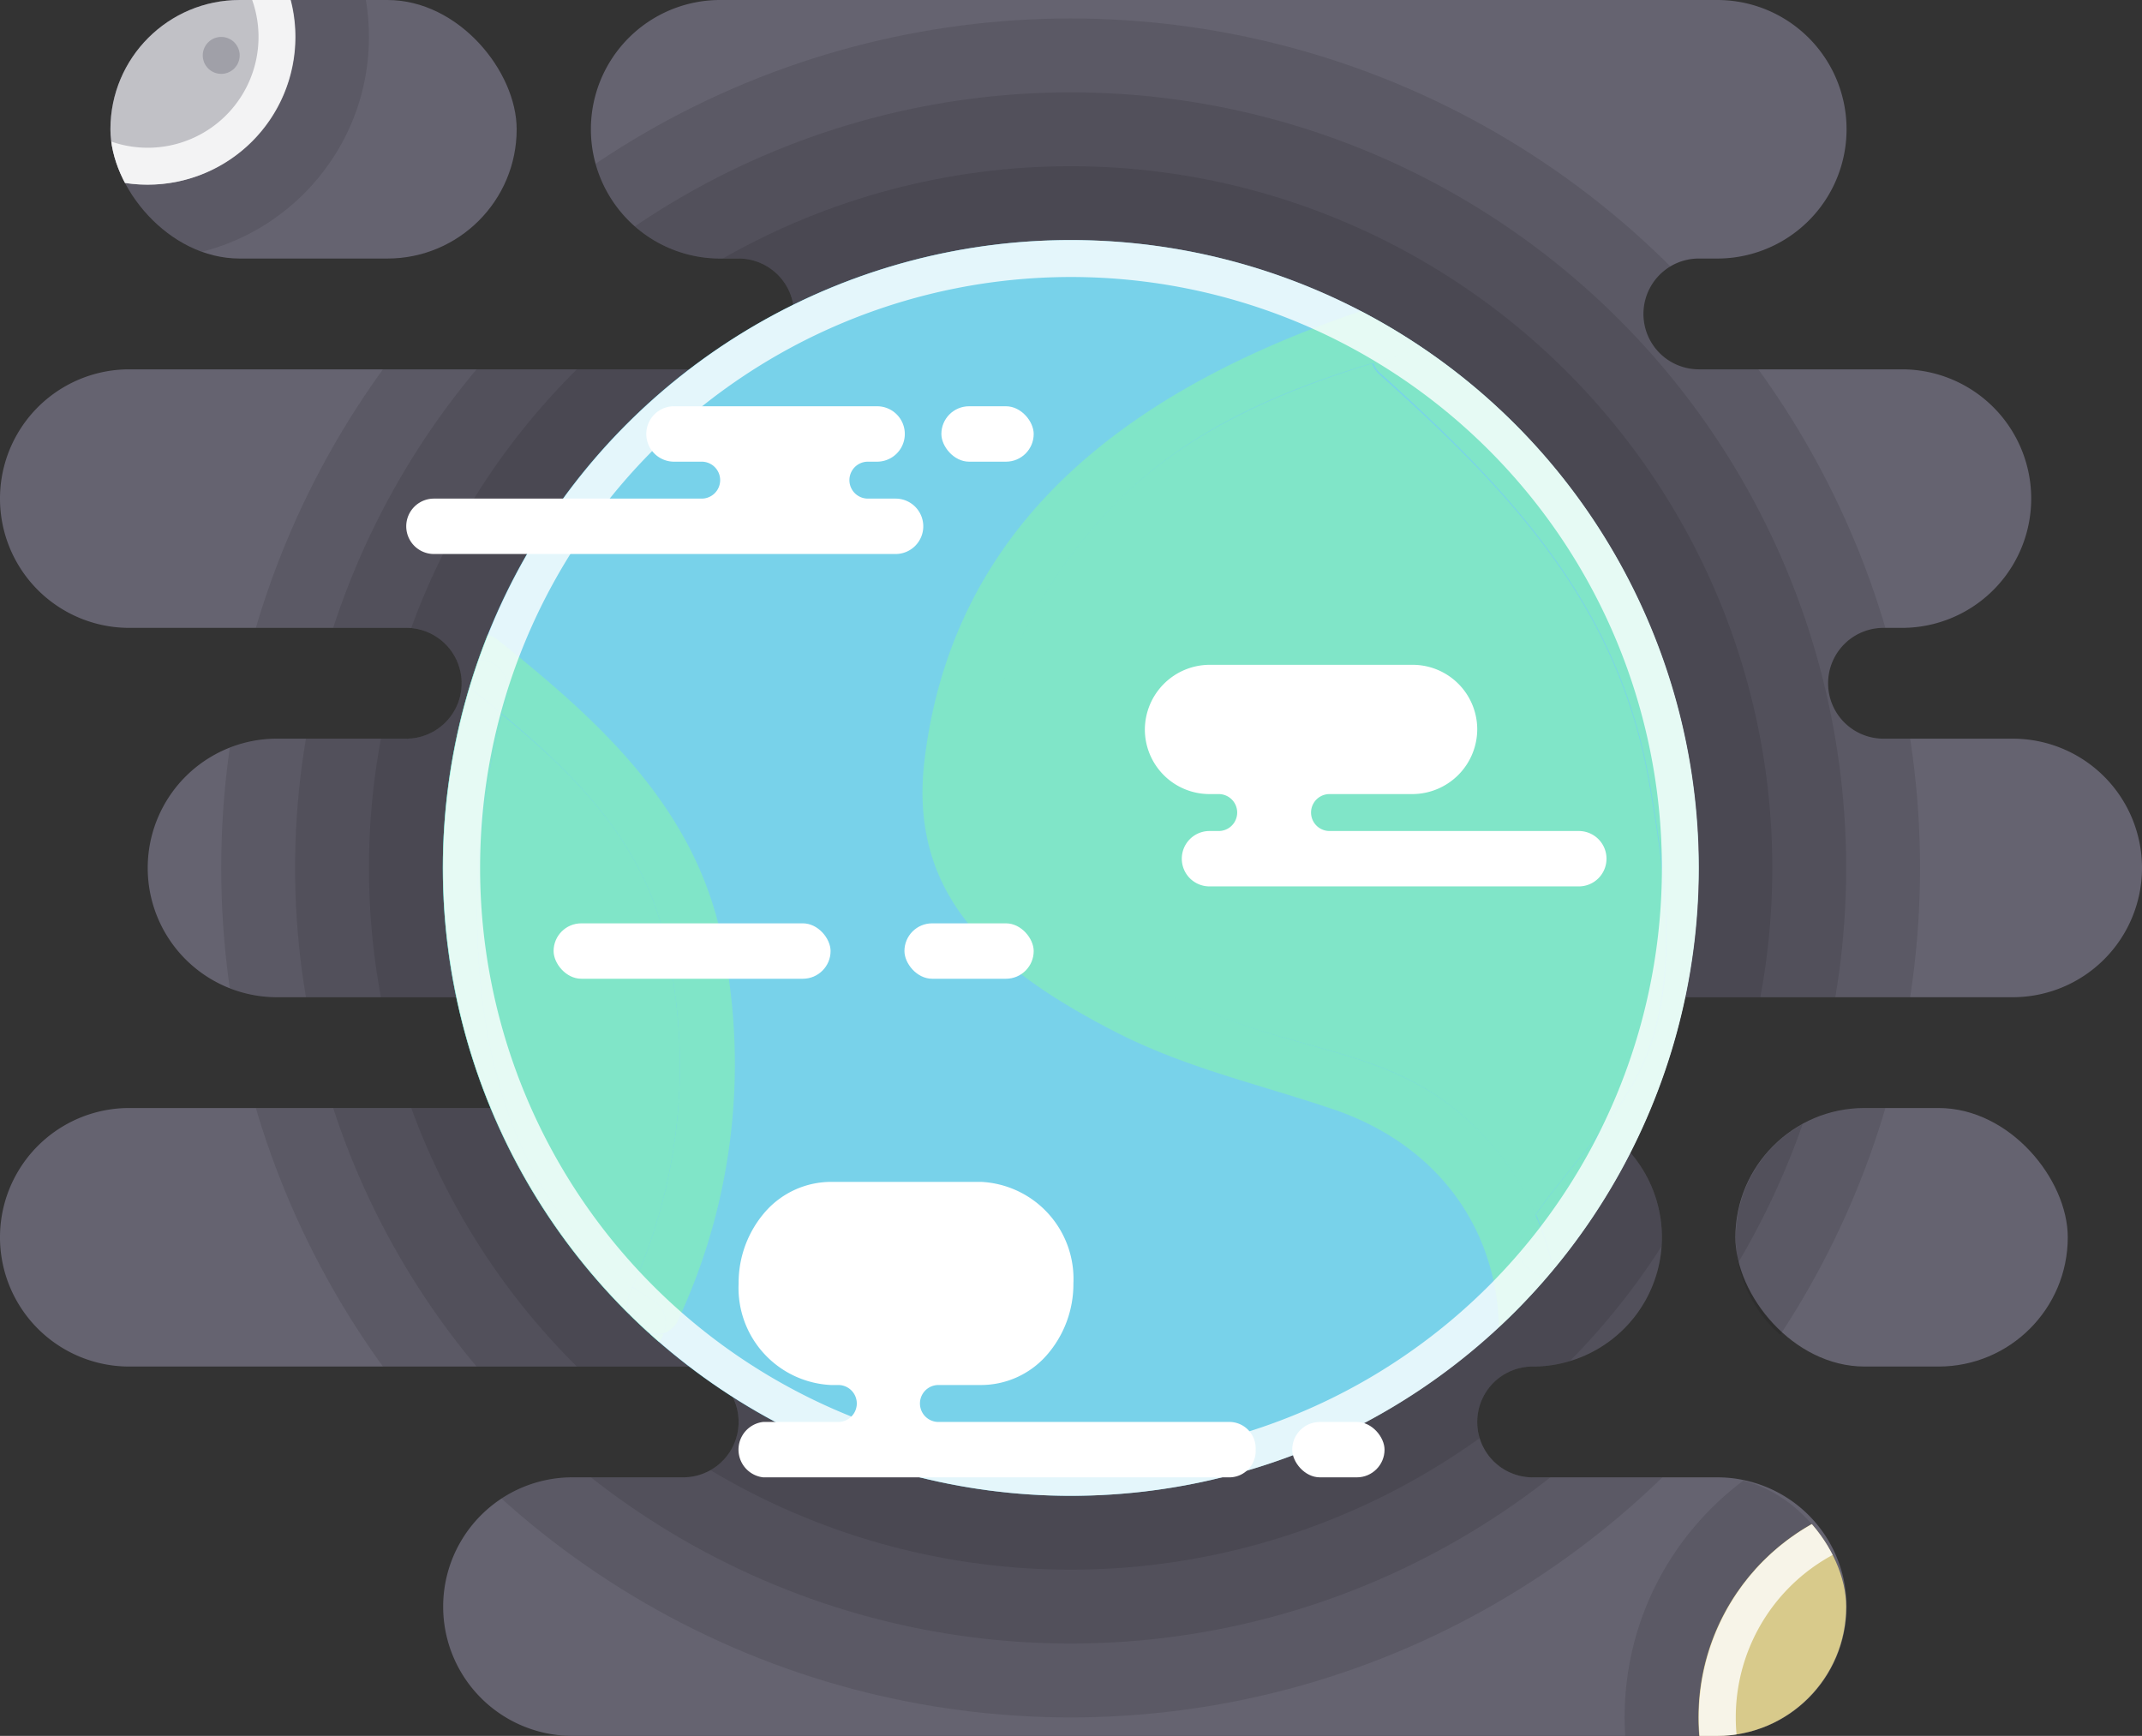 <svg xmlns="http://www.w3.org/2000/svg" xmlns:xlink="http://www.w3.org/1999/xlink" viewBox="0 0 116 94"><rect x="0" y="0" width="116" height="94" fill="#333333" stroke="none"/><defs><style>.cls-1{fill:none;}.cls-2{isolation:isolate;}.cls-3{fill:#656370;}.cls-4{clip-path:url(#clip-path);}.cls-5{opacity:0.1;}.cls-6{fill:#d8ca8b;}.cls-12,.cls-7{fill:#fff;mix-blend-mode:soft-light;}.cls-7{opacity:0.8;}.cls-8{clip-path:url(#clip-path-2);}.cls-9{fill:#78d2ea;}.cls-10{clip-path:url(#clip-path-3);}.cls-11{fill:#80e5c8;}.cls-13{clip-path:url(#clip-path-4);}.cls-14{fill:#c1c1c6;}.cls-15{fill:#a0a0a8;}</style><clipPath id="clip-path"><rect class="cls-1" x="23.98" y="80" width="76" height="14" rx="7"/></clipPath><clipPath id="clip-path-2"><path class="cls-1" d="M21,14H13A7,7,0,0,1,6,7H6a7,7,0,0,1,7-7h8a7,7,0,0,1,7,7h0A7,7,0,0,1,21,14Zm88,26h-7a3,3,0,0,1,0-6h1a7,7,0,1,0,0-14H92a3,3,0,0,1,0-6h1A7,7,0,0,0,93,0H39a7,7,0,1,0,0,14h1a3,3,0,0,1,0,6H7A7,7,0,0,0,7,34H22a3,3,0,1,1,0,6H15a7,7,0,0,0,0,14h94a7,7,0,1,0,0-14ZM93,80H83a3,3,0,0,1,0-6,7,7,0,1,0,0-14H7A7,7,0,0,0,7,74H37a3,3,0,0,1,0,6H31a7,7,0,0,0,0,14H93a7,7,0,1,0,0-14Zm19-13h0a7,7,0,0,0-7-7h-4a7,7,0,0,0-7,7h0a7,7,0,0,0,7,7h4A7,7,0,0,0,112,67Z"/></clipPath><clipPath id="clip-path-3"><circle class="cls-1" cx="57.98" cy="47" r="34"/></clipPath><clipPath id="clip-path-4"><rect class="cls-1" x="5.98" width="22" height="14" rx="7"/></clipPath></defs><title>Artboard 5</title><g class="cls-2"><g id="Earth"><rect class="cls-3" x="5.98" width="22" height="14" rx="7"/><path class="cls-3" d="M116,47a7,7,0,0,1-7,7H15a7,7,0,0,1,0-14h7a3,3,0,1,0,0-6H7A7,7,0,0,1,7,20H40a3,3,0,0,0,0-6H39A7,7,0,0,1,39,0H93a7,7,0,0,1,0,14H92a3,3,0,0,0,0,6h11a7,7,0,0,1,0,14h-1a3,3,0,0,0,0,6h7A7,7,0,0,1,116,47Z"/><path class="cls-3" d="M100,87a7,7,0,0,1-7,7H31a7,7,0,0,1,0-14h6a3,3,0,0,0,0-6H7A7,7,0,0,1,7,60H83a7,7,0,0,1,0,14,3,3,0,0,0,0,6H93A7,7,0,0,1,100,87Z"/><rect class="cls-3" x="93.98" y="60" width="18" height="14" rx="7"/><rect class="cls-1" x="5.98" width="22" height="14" rx="7"/><g class="cls-4"><circle class="cls-5" cx="103.98" cy="93" r="16"/><circle class="cls-6" cx="103.98" cy="93" r="12"/><path class="cls-7" d="M104,81a12,12,0,1,0,12,12A12,12,0,0,0,104,81Zm0,22a10,10,0,1,1,10-10A10,10,0,0,1,104,103Z"/></g><g class="cls-8"><circle class="cls-5" cx="57.98" cy="47" r="46"/><circle class="cls-5" cx="57.98" cy="47" r="42"/><circle class="cls-5" cx="57.98" cy="47" r="38"/></g><circle class="cls-9" cx="57.98" cy="47" r="34"/><g class="cls-10"><path class="cls-11" d="M92.73,43.19c.64,4.27,1.2,8.76.15,13-1.21,4.92-5,7.95-7.61,12.19a1.45,1.45,0,0,1-1.09.72,15,15,0,0,0-1-3.34c2.23-3.18,5.21-5.82,6.36-9.61,1.31-4.41.56-9.38-.21-13.81-1.66-9.49-7.37-15.63-14.55-22.1a1.27,1.27,0,0,1-.41-.61c1.11-.35,2.24-.66,3.37-1C85.57,25.83,91.14,32.73,92.73,43.19Z"/><path class="cls-11" d="M89.3,42.36c.77,4.43,1.52,9.4.21,13.81-1.15,3.79-4.13,6.43-6.36,9.61A15,15,0,0,0,78,59.47c-2.46-1.71-5.09-2.32-8-3.15A42.39,42.39,0,0,1,58,51c-8.91-6-3.41-18.28,3-24.32,3.65-3.45,8.37-5.5,13.31-7a1.27,1.27,0,0,0,.41.61C81.93,26.73,87.64,32.87,89.3,42.36Z"/><path class="cls-11" d="M84.18,69.12a15.5,15.5,0,0,1,.26,3.41c0,2-3.33,2-3.27,0,.15-5.67-3.11-10.44-8.88-12.43-4.13-1.41-8.07-2.25-12-4.28-6.41-3.32-11.09-7.25-10.23-14.6C52,24.88,66.68,18.14,81.86,14.52c2-.49,2.91,2.45.87,2.94-1.65.4-3.33.79-5,1.23l-.65-.59a1.65,1.65,0,0,0-2.72,1.55c-4.94,1.48-9.66,3.53-13.31,7-6.4,6-11.9,18.28-3,24.32A42.39,42.39,0,0,0,70,56.32c2.89.83,5.52,1.44,8,3.15a15,15,0,0,1,5.18,6.31,12.28,12.28,0,0,0-.7,1.07C81.67,68.11,83,69.28,84.18,69.12Z"/><path class="cls-11" d="M84.18,69.12c-1.17.16-2.51-1-1.73-2.27a12.28,12.28,0,0,1,.7-1.07A15,15,0,0,1,84.18,69.12Z"/><path class="cls-11" d="M77.06,18.1l.65.59c-1.13.3-2.26.61-3.37,1A1.65,1.65,0,0,1,77.06,18.1Z"/><path class="cls-11" d="M39.05,50.66a32.8,32.8,0,0,1-2.33,20.83,1.26,1.26,0,0,1-.79.71,1.41,1.41,0,0,0-.59-1.81c-.37-.22-.73-.46-1.08-.71a29.26,29.26,0,0,0,1.5-19.77c-1.41-4.76-4.89-8.19-8.59-11.27.09-.37.18-.73.28-1.08a1.51,1.51,0,0,0-2.82-1c-1.07-1.21.91-3,2.33-1.91C32.39,39,37.51,43.6,39.05,50.66Z"/><path class="cls-11" d="M35.76,49.91a29.26,29.26,0,0,1-1.5,19.77c-9.17-6.55-9.63-20.86-7.09-31C30.87,41.72,34.35,45.15,35.76,49.91Z"/><path class="cls-11" d="M35.34,70.39a1.41,1.41,0,0,1,.59,1.81A1.6,1.6,0,0,1,34.13,70c0-.1.09-.19.13-.29C34.61,69.93,35,70.17,35.34,70.39Z"/><path class="cls-11" d="M34.13,70a1.6,1.6,0,0,0,1.8,2.23,1.42,1.42,0,0,1-2.11.78C22,65.84,21.21,48.76,24.56,36.76a1.29,1.29,0,0,1,.07-.21,1,1,0,0,0,.21.21l2.33,1.88c-2.54,10.18-2.08,24.49,7.09,31C34.22,69.78,34.18,69.87,34.13,70Z"/><path class="cls-11" d="M24.63,36.55a1.51,1.51,0,0,1,2.82,1c-.1.35-.19.71-.28,1.08l-2.33-1.88A1,1,0,0,1,24.63,36.55Z"/></g><path class="cls-7" d="M58,13A34,34,0,1,0,92,47,34,34,0,0,0,58,13Zm0,66A32,32,0,1,1,90,47,32,32,0,0,1,58,79Z"/><path class="cls-12" d="M50,28.5a1.5,1.5,0,0,1-1.5,1.5h-25a1.5,1.5,0,0,1,0-3H38a1,1,0,0,0,0-2h-1.5a1.5,1.5,0,0,1,0-3h11a1.5,1.5,0,0,1,0,3H47a1,1,0,1,0,0,2h1.5A1.5,1.5,0,0,1,50,28.5Z"/><rect class="cls-12" x="50.98" y="22" width="5" height="3" rx="1.5"/><path class="cls-12" d="M87,46.5a1.5,1.5,0,0,1-1.5,1.5h-20a1.5,1.5,0,0,1,0-3H66a1,1,0,0,0,0-2h-.5A3.5,3.5,0,0,1,62,39.5a3.52,3.52,0,0,1,3.5-3.5h11A3.5,3.5,0,0,1,80,39.5a3.52,3.52,0,0,1-3.5,3.5H72a1,1,0,0,0,0,2h13.5A1.5,1.5,0,0,1,87,46.5Z"/><rect class="cls-12" x="29.98" y="50" width="15" height="3" rx="1.5"/><rect class="cls-12" x="48.98" y="50" width="7" height="3" rx="1.5"/><path class="cls-12" d="M68,78.5A1.43,1.43,0,0,1,66.62,80H41.33a1.51,1.51,0,0,1,0-3H45.4a1,1,0,0,0,0-2H45a5.26,5.26,0,0,1-5-5.5,5.84,5.84,0,0,1,1.45-3.89A4.76,4.76,0,0,1,45,64h8.13a5.26,5.26,0,0,1,5,5.5,5.84,5.84,0,0,1-1.45,3.89A4.74,4.74,0,0,1,53.08,75H50.82a1,1,0,0,0,0,2h15.8A1.43,1.43,0,0,1,68,78.5Z"/><rect class="cls-12" x="69.98" y="77" width="5" height="3" rx="1.5"/><g class="cls-13"><circle class="cls-5" cx="7.98" cy="2" r="12"/><circle class="cls-14" cx="7.98" cy="2" r="8"/><path class="cls-7" d="M8-6a8,8,0,1,0,8,8A8,8,0,0,0,8-6ZM8,8a6,6,0,1,1,6-6A6,6,0,0,1,8,8Z"/><circle class="cls-15" cx="11.98" cy="3" r="1"/></g></g></g></svg>